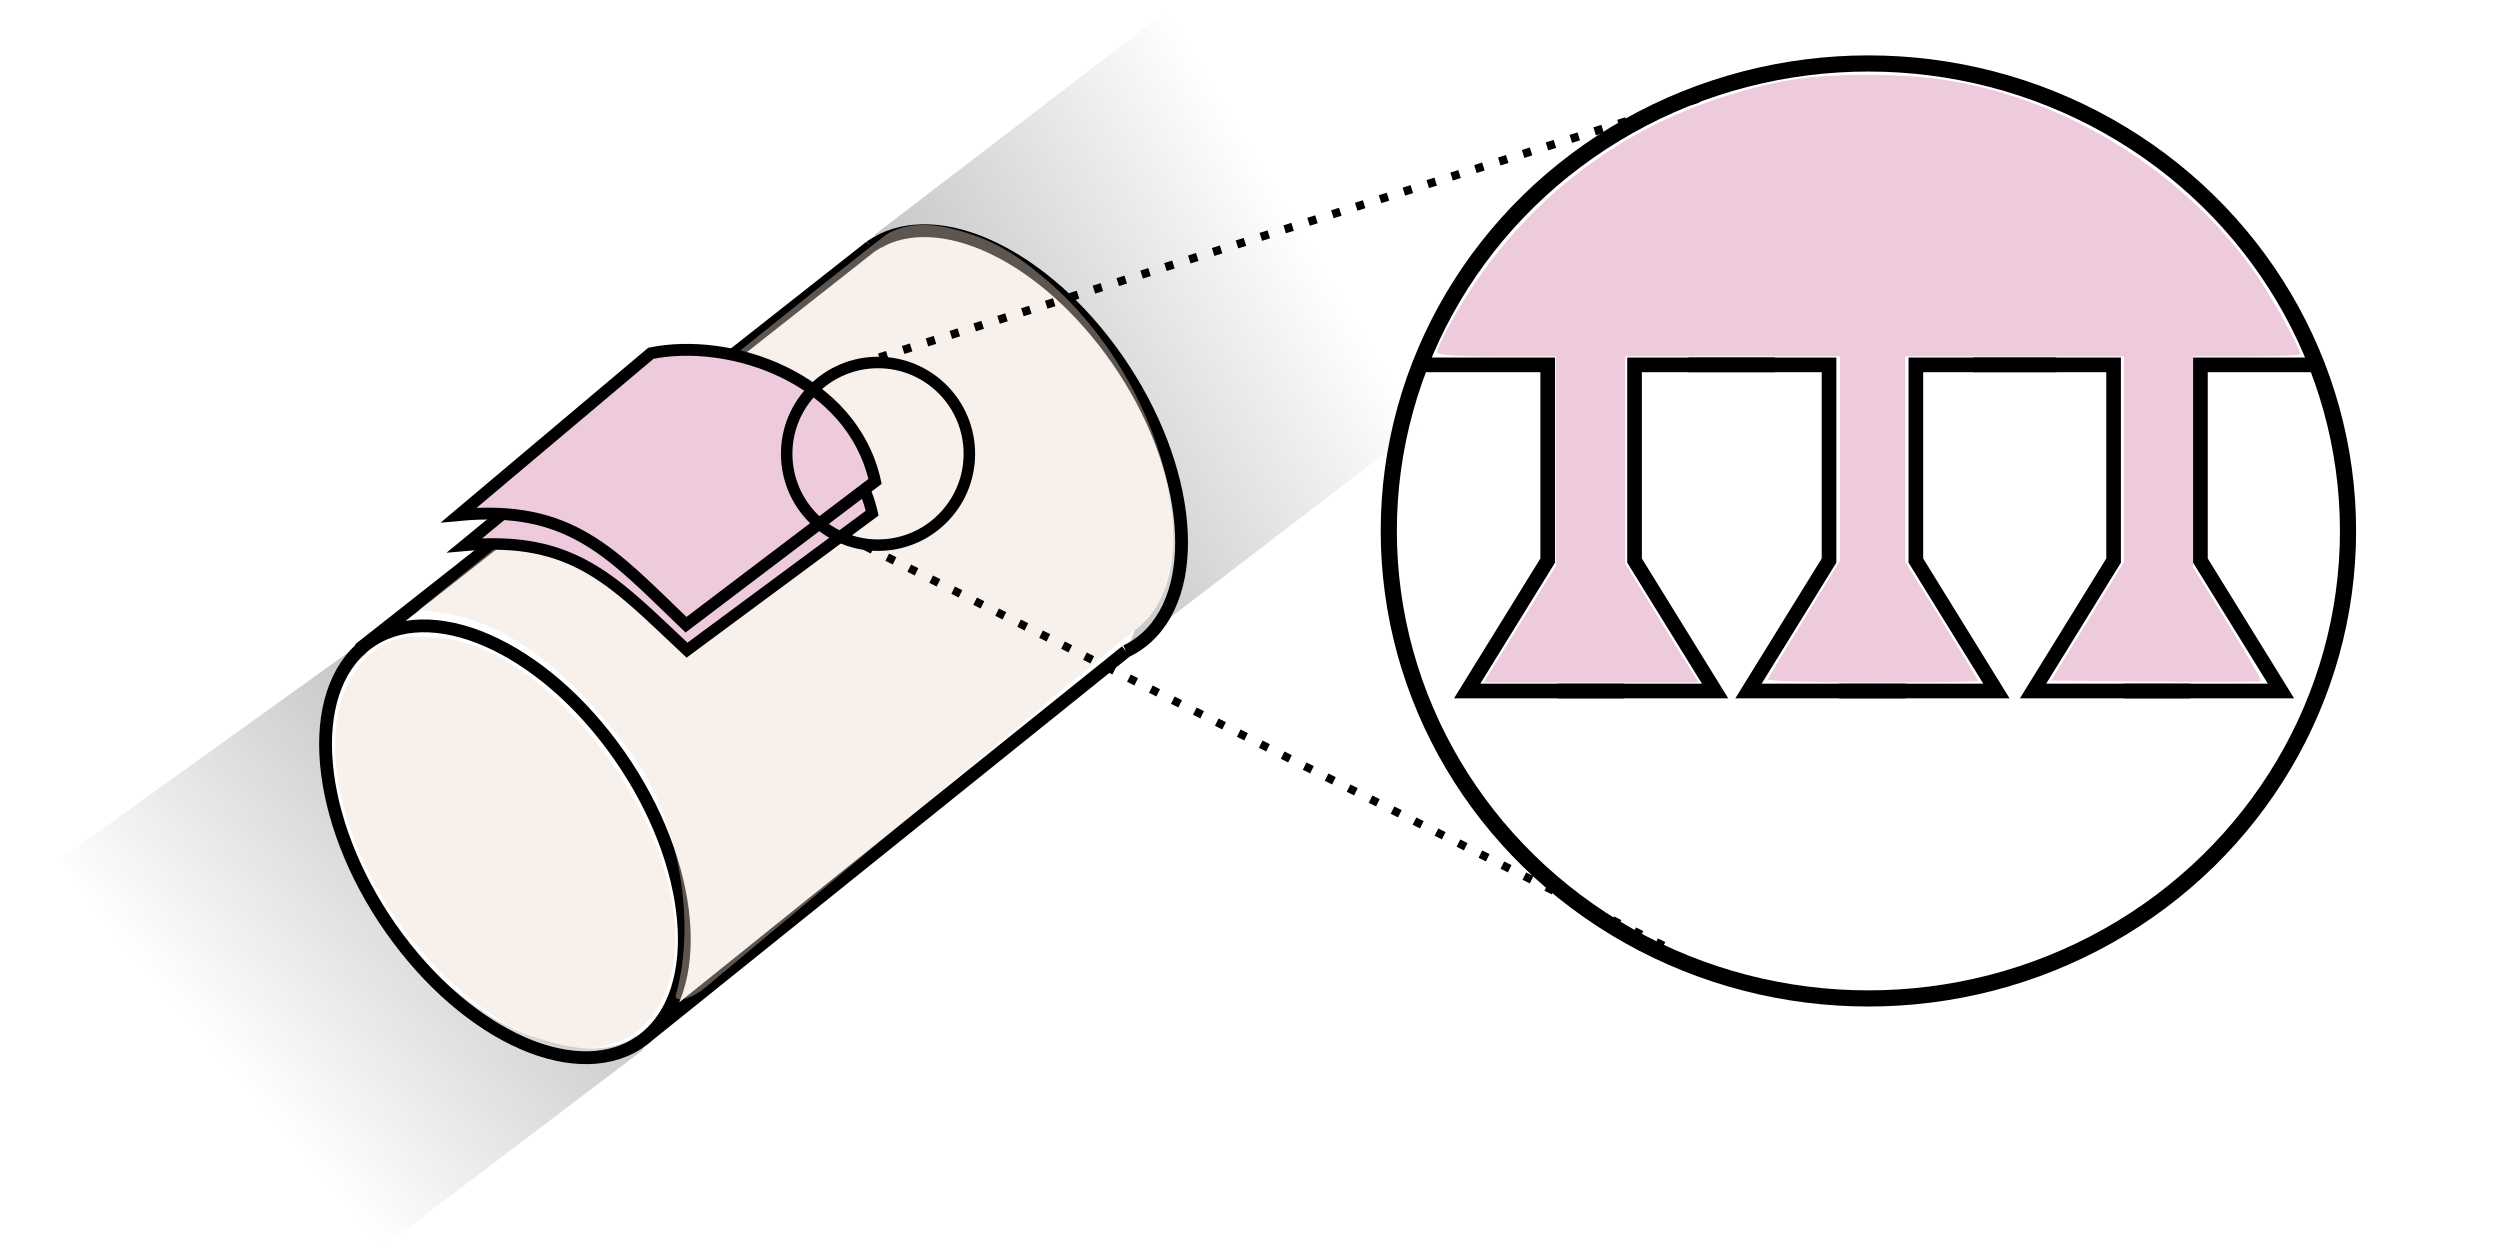<?xml version="1.0" encoding="UTF-8" standalone="no"?>
<svg
   xmlns:osb="http://www.openswatchbook.org/uri/2009/osb"
   xmlns:dc="http://purl.org/dc/elements/1.1/"
   xmlns:cc="http://creativecommons.org/ns#"
   xmlns:rdf="http://www.w3.org/1999/02/22-rdf-syntax-ns#"
   xmlns:svg="http://www.w3.org/2000/svg"
   xmlns="http://www.w3.org/2000/svg"
   xmlns:xlink="http://www.w3.org/1999/xlink"
   xmlns:sodipodi="http://sodipodi.sourceforge.net/DTD/sodipodi-0.dtd"
   xmlns:inkscape="http://www.inkscape.org/namespaces/inkscape"
   width="300"
   height="150"
   viewBox="0 0 79.375 39.688"
   version="1.1"
   id="svg8"
   inkscape:version="1.0 (4035a4f, 2020-05-01)"
   sodipodi:docname="bioadhesives.svg">
  <defs
     id="defs2">
    <linearGradient
       id="linearGradient1251"
       osb:paint="solid">
      <stop
         style="stop-color:#000000;stop-opacity:1;"
         offset="0"
         id="stop1249" />
    </linearGradient>
    <linearGradient
       id="linearGradient1084"
       inkscape:collect="always">
      <stop
         id="stop1080"
         offset="0"
         style="stop-color:#000000;stop-opacity:0.129" />
      <stop
         id="stop1082"
         offset="1"
         style="stop-color:#000000;stop-opacity:0" />
    </linearGradient>
    <linearGradient
       inkscape:collect="always"
       id="linearGradient1018">
      <stop
         style="stop-color:#000000;stop-opacity:0.222"
         offset="0"
         id="stop1014" />
      <stop
         style="stop-color:#000000;stop-opacity:0;"
         offset="1"
         id="stop1016" />
    </linearGradient>
    <linearGradient
       inkscape:collect="always"
       xlink:href="#linearGradient1018"
       id="linearGradient1020"
       x1="35.158"
       y1="35.46"
       x2="52.812"
       y2="35.46"
       gradientUnits="userSpaceOnUse"
       gradientTransform="matrix(0.528,-0.404,0.353,0.584,0.684,7.559)" />
    <linearGradient
       gradientTransform="matrix(-0.602,0.401,-0.402,-0.58,51.65,59.199)"
       gradientUnits="userSpaceOnUse"
       y2="35.46"
       x2="52.812"
       y1="35.46"
       x1="35.158"
       id="linearGradient1020-6"
       xlink:href="#linearGradient1084"
       inkscape:collect="always" />
    <linearGradient
       inkscape:collect="always"
       xlink:href="#linearGradient1084"
       id="linearGradient1221"
       gradientUnits="userSpaceOnUse"
       gradientTransform="matrix(-0.593,0.388,-0.396,-0.561,50.903,58.783)"
       x1="35.158"
       y1="35.46"
       x2="52.812"
       y2="35.46" />
    <linearGradient
       gradientTransform="matrix(-0.563,0.404,-0.376,-0.584,49.323,33.208)"
       gradientUnits="userSpaceOnUse"
       y2="33.199"
       x2="51.506"
       y1="35.46"
       x1="35.158"
       id="linearGradient1020-4"
       xlink:href="#linearGradient1018"
       inkscape:collect="always" />
    <filter
       style="color-interpolation-filters:sRGB"
       inkscape:label="Drop Shadow"
       id="filter1421">
      <feFlood
         flood-opacity="0.333"
         flood-color="rgb(0,0,0)"
         result="flood"
         id="feFlood1411" />
      <feComposite
         in="flood"
         in2="SourceGraphic"
         operator="in"
         result="composite1"
         id="feComposite1413" />
      <feGaussianBlur
         in="composite1"
         stdDeviation="0.6"
         result="blur"
         id="feGaussianBlur1415" />
      <feOffset
         dx="0"
         dy="0.7"
         result="offset"
         id="feOffset1417" />
      <feComposite
         in="SourceGraphic"
         in2="offset"
         operator="over"
         result="composite2"
         id="feComposite1419" />
    </filter>
    <filter
       id="filter1220"
       inkscape:label="Drop Shadow"
       style="color-interpolation-filters:sRGB;">
      <feFlood
         id="feFlood1210"
         result="flood"
         flood-color="rgb(0,0,0)"
         flood-opacity="0.259" />
      <feComposite
         id="feComposite1212"
         result="composite1"
         operator="in"
         in2="SourceGraphic"
         in="flood" />
      <feGaussianBlur
         id="feGaussianBlur1214"
         result="blur"
         stdDeviation="1"
         in="composite1" />
      <feOffset
         id="feOffset1216"
         result="offset"
         dy="1"
         dx="0" />
      <feComposite
         id="feComposite1218"
         result="composite2"
         operator="over"
         in2="offset"
         in="SourceGraphic" />
    </filter>
    <filter
       id="filter1343"
       inkscape:label="Drop Shadow"
       style="color-interpolation-filters:sRGB;">
      <feFlood
         id="feFlood1333"
         result="flood"
         flood-color="rgb(0,0,0)"
         flood-opacity="0.259" />
      <feComposite
         id="feComposite1335"
         result="composite1"
         operator="in"
         in2="SourceGraphic"
         in="flood" />
      <feGaussianBlur
         id="feGaussianBlur1337"
         result="blur"
         stdDeviation="0.6"
         in="composite1" />
      <feOffset
         id="feOffset1339"
         result="offset"
         dy="1"
         dx="0" />
      <feComposite
         id="feComposite1341"
         result="composite2"
         operator="over"
         in2="offset"
         in="SourceGraphic" />
    </filter>
  </defs>
  <sodipodi:namedview
     id="base"
     pagecolor="#ffffff"
     bordercolor="#666666"
     borderopacity="1.0"
     inkscape:pageopacity="0.0"
     inkscape:pageshadow="2"
     inkscape:zoom="1.8081871"
     inkscape:cx="205.52747"
     inkscape:cy="154.87512"
     inkscape:document-units="mm"
     inkscape:current-layer="layer1"
     inkscape:document-rotation="0"
     showgrid="false"
     units="px"
     inkscape:window-width="1252"
     inkscape:window-height="855"
     inkscape:window-x="42"
     inkscape:window-y="23"
     inkscape:window-maximized="0" />
  <g
     inkscape:groupmode="layer"
     id="layer2"
     inkscape:label="Layer 2"
     style="display:inline" />
  <g
     inkscape:label="Layer 1"
     inkscape:groupmode="layer"
     id="layer1"
     style="display:inline">
    <path
       id="path1053"
       style="fill:url(#linearGradient1020);fill-opacity:1;stroke:none;stroke-width:0.403;stroke-miterlimit:4;stroke-dasharray:none;stroke-dashoffset:0;stroke-opacity:0.984"
       d="m 37.096,0.313 -9.326,7.139 0.256,0.424 c 0.008,-0.005 0.187,-0.146 0.191,-0.148 0.286,-0.147 0.602,-0.23 0.951,-0.249 0.349,-0.019 0.731,0.026 1.149,0.135 0.57,0.149 1.033,0.319 1.488,0.563 0.454,0.244 0.9,0.563 1.437,1.009 0.469,0.39 0.903,0.823 1.299,1.285 0.396,0.462 0.753,0.953 1.069,1.461 0.315,0.508 0.589,1.032 0.818,1.559 0.228,0.527 0.412,1.057 0.546,1.578 0.135,0.52 0.221,1.03 0.255,1.518 0.034,0.487 0.016,0.951 -0.057,1.38 -0.073,0.428 -0.201,0.821 -0.389,1.164 -0.187,0.343 -0.433,0.637 -0.742,0.869 -0.022,0.017 -0.24,0.644 -0.288,0.681 v 0 l 9.326,-7.139 z"
       sodipodi:nodetypes="ccccsssssssssssscccc" />
    <path
       id="path994-4"
       style="fill:none;fill-opacity:1;stroke:#000000;stroke-width:0.407;stroke-linecap:butt;stroke-linejoin:miter;stroke-miterlimit:4;stroke-dasharray:none;stroke-opacity:1"
       d="M 20.605,32.857 35.752,20.679 M 11.401,20.617 27.635,7.834 m 0,1e-6 c 1.927,-1.352 5.243,0.067 7.607,3.257 2.495,3.367 3.016,7.463 1.164,9.149 -0.196,0.178 -0.415,0.325 -0.654,0.439 m -16.326,2.98 c 2.526,3.385 3.053,7.504 1.179,9.198 -1.875,1.695 -5.442,0.324 -7.968,-3.061 -2.526,-3.385 -3.053,-7.504 -1.179,-9.198 1.875,-1.695 5.442,-0.324 7.968,3.061"
       sodipodi:nodetypes="cccccssccsssc" />
    <path
       style="fill:#eedaca;fill-opacity:0.391;stroke:none;stroke-width:0.347;stroke-miterlimit:4;stroke-dasharray:none;stroke-dashoffset:0;stroke-opacity:0.984"
       d="m 21.459,31.583 c 0.564,-1.964 0.297,-4.973 -1.2,-7.352 -0.348,-0.553 -1.185,-1.57 -1.859,-2.26 -1.385,-1.417 -2.902,-2.302 -4.285,-2.5 l -0.812,-0.116 7.307,-5.899 c 4.019,-3.245 7.44,-5.969 7.602,-6.055 0.572,-0.301 1.265,-0.34 2.1,-0.116 1.141,0.305 1.851,0.697 2.924,1.613 3.753,3.205 5.264,9.191 2.799,11.094 -0.319,0.246 -3.366,2.775 -6.77,5.621 -3.405,2.845 -6.489,5.422 -6.853,5.726 -0.525,0.438 -1.024,0.489 -0.954,0.246 z"
       id="path1029"
       sodipodi:nodetypes="sssscssssssss" />
    <path
       style="fill:#eedaca;fill-opacity:0.391;stroke:none;stroke-width:0.342;stroke-miterlimit:4;stroke-dasharray:none;stroke-dashoffset:0;stroke-opacity:0.984"
       d="m 17.491,33.136 c -1.686,-0.473 -3.758,-2.194 -5.078,-4.218 -2.088,-3.203 -2.365,-6.699 -0.644,-8.147 0.609,-0.513 1.004,-0.613 2.092,-0.532 3.439,0.256 7.566,5.462 7.574,9.553 0.005,2.553 -1.678,3.979 -3.944,3.344 z"
       id="path1031" />
    <path
       sodipodi:nodetypes="ccccsssssssssssscccc"
       d="m 10.814,40.612 9.627,-7.297 -0.273,-0.424 c -0.009,0.005 -0.199,0.146 -0.203,0.148 -0.305,0.147 -0.642,0.23 -1.014,0.249 -0.372,0.019 -0.78,-0.026 -1.225,-0.135 -0.608,-0.149 -1.102,-0.319 -1.586,-0.563 -0.484,-0.244 -0.96,-0.563 -1.532,-1.009 -0.5,-0.39 -0.963,-0.823 -1.385,-1.285 -0.422,-0.462 -0.803,-0.953 -1.14,-1.461 -0.336,-0.508 -0.628,-1.032 -0.872,-1.559 -0.244,-0.527 -0.439,-1.057 -0.582,-1.578 -0.144,-0.52 -0.235,-1.03 -0.272,-1.518 -0.036,-0.487 -0.017,-0.951 0.061,-1.38 0.078,-0.428 0.215,-0.821 0.414,-1.164 0.2,-0.343 0.462,-0.637 0.791,-0.869 0.024,-0.017 0.256,-0.644 0.307,-0.681 v 0 L 1.986,27.226 Z"
       style="display:inline;fill:url(#linearGradient1020-4);fill-opacity:1;stroke:none;stroke-width:0.416;stroke-miterlimit:4;stroke-dasharray:none;stroke-dashoffset:0;stroke-opacity:0.984"
       id="path1053-8" />
    <ellipse
       cy="16.858"
       cx="59.322"
       id="path1425-2"
       style="display:inline;fill:none;fill-opacity:1;stroke:#000000;stroke-width:0.513;stroke-miterlimit:4;stroke-dasharray:none;stroke-dashoffset:0;stroke-opacity:1"
       rx="15.228"
       ry="14.843" />
    <path
       style="fill:none;stroke:#000000;stroke-width:0.265;stroke-linecap:butt;stroke-linejoin:miter;stroke-miterlimit:4;stroke-dasharray:0.265, 0.529;stroke-dashoffset:0;stroke-opacity:1"
       d="M 27.161,11.59 54.343,2.996"
       id="path1442"
       sodipodi:nodetypes="cc" />
    <path
       style="fill:none;stroke:#000000;stroke-width:0.26;stroke-linecap:butt;stroke-linejoin:miter;stroke-miterlimit:4;stroke-dasharray:0.26, 0.52;stroke-dashoffset:0;stroke-opacity:1"
       d="M 26.775,16.993 52.97,30.105"
       id="path1444"
       sodipodi:nodetypes="cc" />
    <path
       style="fill:none;stroke:#000000;stroke-width:0.465;stroke-linecap:butt;stroke-linejoin:miter;stroke-miterlimit:4;stroke-dasharray:none;stroke-opacity:1"
       d="m 53.61,11.585 h 4.462 v 6.213 l -2.558,4.142 4.995,-1.34e-4"
       id="path1448"
       sodipodi:nodetypes="ccccc" />
    <path
       sodipodi:nodetypes="ccccc"
       id="path1448-7"
       d="m 65.291,11.585 h -4.462 v 6.213 l 2.558,4.142 -4.995,-1.35e-4"
       style="display:inline;fill:none;stroke:#000000;stroke-width:0.465;stroke-linecap:butt;stroke-linejoin:miter;stroke-miterlimit:4;stroke-dasharray:none;stroke-opacity:1" />
    <path
       sodipodi:nodetypes="ccccc"
       id="path1448-5"
       d="m 45.143,11.585 h 3.997 v 6.213 l -2.558,4.142 4.995,-1.35e-4"
       style="display:inline;fill:none;stroke:#000000;stroke-width:0.465;stroke-linecap:butt;stroke-linejoin:miter;stroke-miterlimit:4;stroke-dasharray:none;stroke-opacity:1" />
    <path
       style="display:inline;fill:none;stroke:#000000;stroke-width:0.465;stroke-linecap:butt;stroke-linejoin:miter;stroke-miterlimit:4;stroke-dasharray:none;stroke-opacity:1"
       d="m 56.359,11.585 h -4.462 v 6.213 l 2.558,4.142 -4.995,-1.36e-4"
       id="path1448-7-7"
       sodipodi:nodetypes="ccccc" />
    <path
       sodipodi:nodetypes="ccccc"
       id="path1448-8"
       d="m 62.645,11.585 h 4.462 v 6.213 l -2.558,4.142 4.995,-1.34e-4"
       style="display:inline;fill:none;stroke:#000000;stroke-width:0.465;stroke-linecap:butt;stroke-linejoin:miter;stroke-miterlimit:4;stroke-dasharray:none;stroke-opacity:1" />
    <path
       style="display:inline;fill:none;stroke:#000000;stroke-width:0.465;stroke-linecap:butt;stroke-linejoin:miter;stroke-miterlimit:4;stroke-dasharray:none;stroke-opacity:1"
       d="m 73.629,11.585 h -3.765 v 6.213 l 2.558,4.142 -4.995,-1.35e-4"
       id="path1448-7-9"
       sodipodi:nodetypes="ccccc" />
    <path
       style="fill:#eecadd;fill-opacity:1;stroke:none;stroke-width:0.214;stroke-miterlimit:4;stroke-dasharray:none;stroke-dashoffset:0;stroke-opacity:1"
       d="m 48.255,19.817 1.149,-1.854 v -3.324 -3.324 h -1.888 c -1.449,0 -1.888,-0.036 -1.888,-0.155 0,-0.085 0.241,-0.578 0.535,-1.095 1.941,-3.405 4.934,-5.844 8.602,-7.007 1.68,-0.533 2.769,-0.691 4.691,-0.68 1.872,0.01 3.299,0.253 4.934,0.839 2.926,1.049 5.635,3.118 7.285,5.564 0.532,0.788 1.365,2.296 1.365,2.469 0,0.035 -0.768,0.064 -1.706,0.064 H 69.628 v 3.348 3.348 l 1.103,1.782 c 0.607,0.98 1.081,1.805 1.054,1.832 -0.027,0.027 -1.538,0.035 -3.356,0.017 l -3.307,-0.032 1.157,-1.884 1.157,-1.884 v -3.264 -3.264 h -3.472 -3.472 v 3.263 3.263 l 1.157,1.867 c 0.637,1.027 1.157,1.888 1.157,1.915 0,0.026 -1.512,0.047 -3.361,0.047 -1.848,0 -3.342,-0.044 -3.32,-0.098 0.022,-0.054 0.548,-0.923 1.168,-1.932 l 1.127,-1.835 v -3.246 -3.246 h -3.411 -3.411 v 3.288 3.288 l 0.992,1.615 c 0.546,0.888 1.073,1.739 1.171,1.89 l 0.179,0.274 h -3.417 -3.417 z"
       id="path1518" />
    <path
       style="display:inline;fill:#eecadd;fill-opacity:1;stroke:#000000;stroke-width:0.365;stroke-linecap:butt;stroke-linejoin:miter;stroke-miterlimit:4;stroke-dasharray:none;stroke-opacity:1;filter:url(#filter1343)"
       d="m 14.75,16.314 c 3.482,-0.318 4.739,1.152 7.062,3.329 l 5.879,-4.35 c -0.726,-3.165 -4.523,-4.379 -6.971,-3.888 z"
       id="path157-8"
       sodipodi:nodetypes="ccccc" />
    <path
       sodipodi:nodetypes="ccccc"
       id="path157-8-4"
       d="m 14.569,16.352 c 3.556,-0.333 4.84,1.205 7.211,3.483 l 6.003,-4.55 c -0.741,-3.311 -4.618,-4.581 -7.118,-4.068 z"
       style="display:inline;fill:#eecadd;fill-opacity:1;stroke:#000000;stroke-width:0.377;stroke-linecap:butt;stroke-linejoin:miter;stroke-miterlimit:4;stroke-dasharray:none;stroke-opacity:1" />
    <circle
       style="fill:none;fill-opacity:1;stroke:#000000;stroke-width:0.365;stroke-miterlimit:4;stroke-dasharray:none;stroke-dashoffset:0;stroke-opacity:1"
       id="path1425"
       cx="27.877"
       cy="14.409"
       r="2.9" />
  </g>
</svg>
